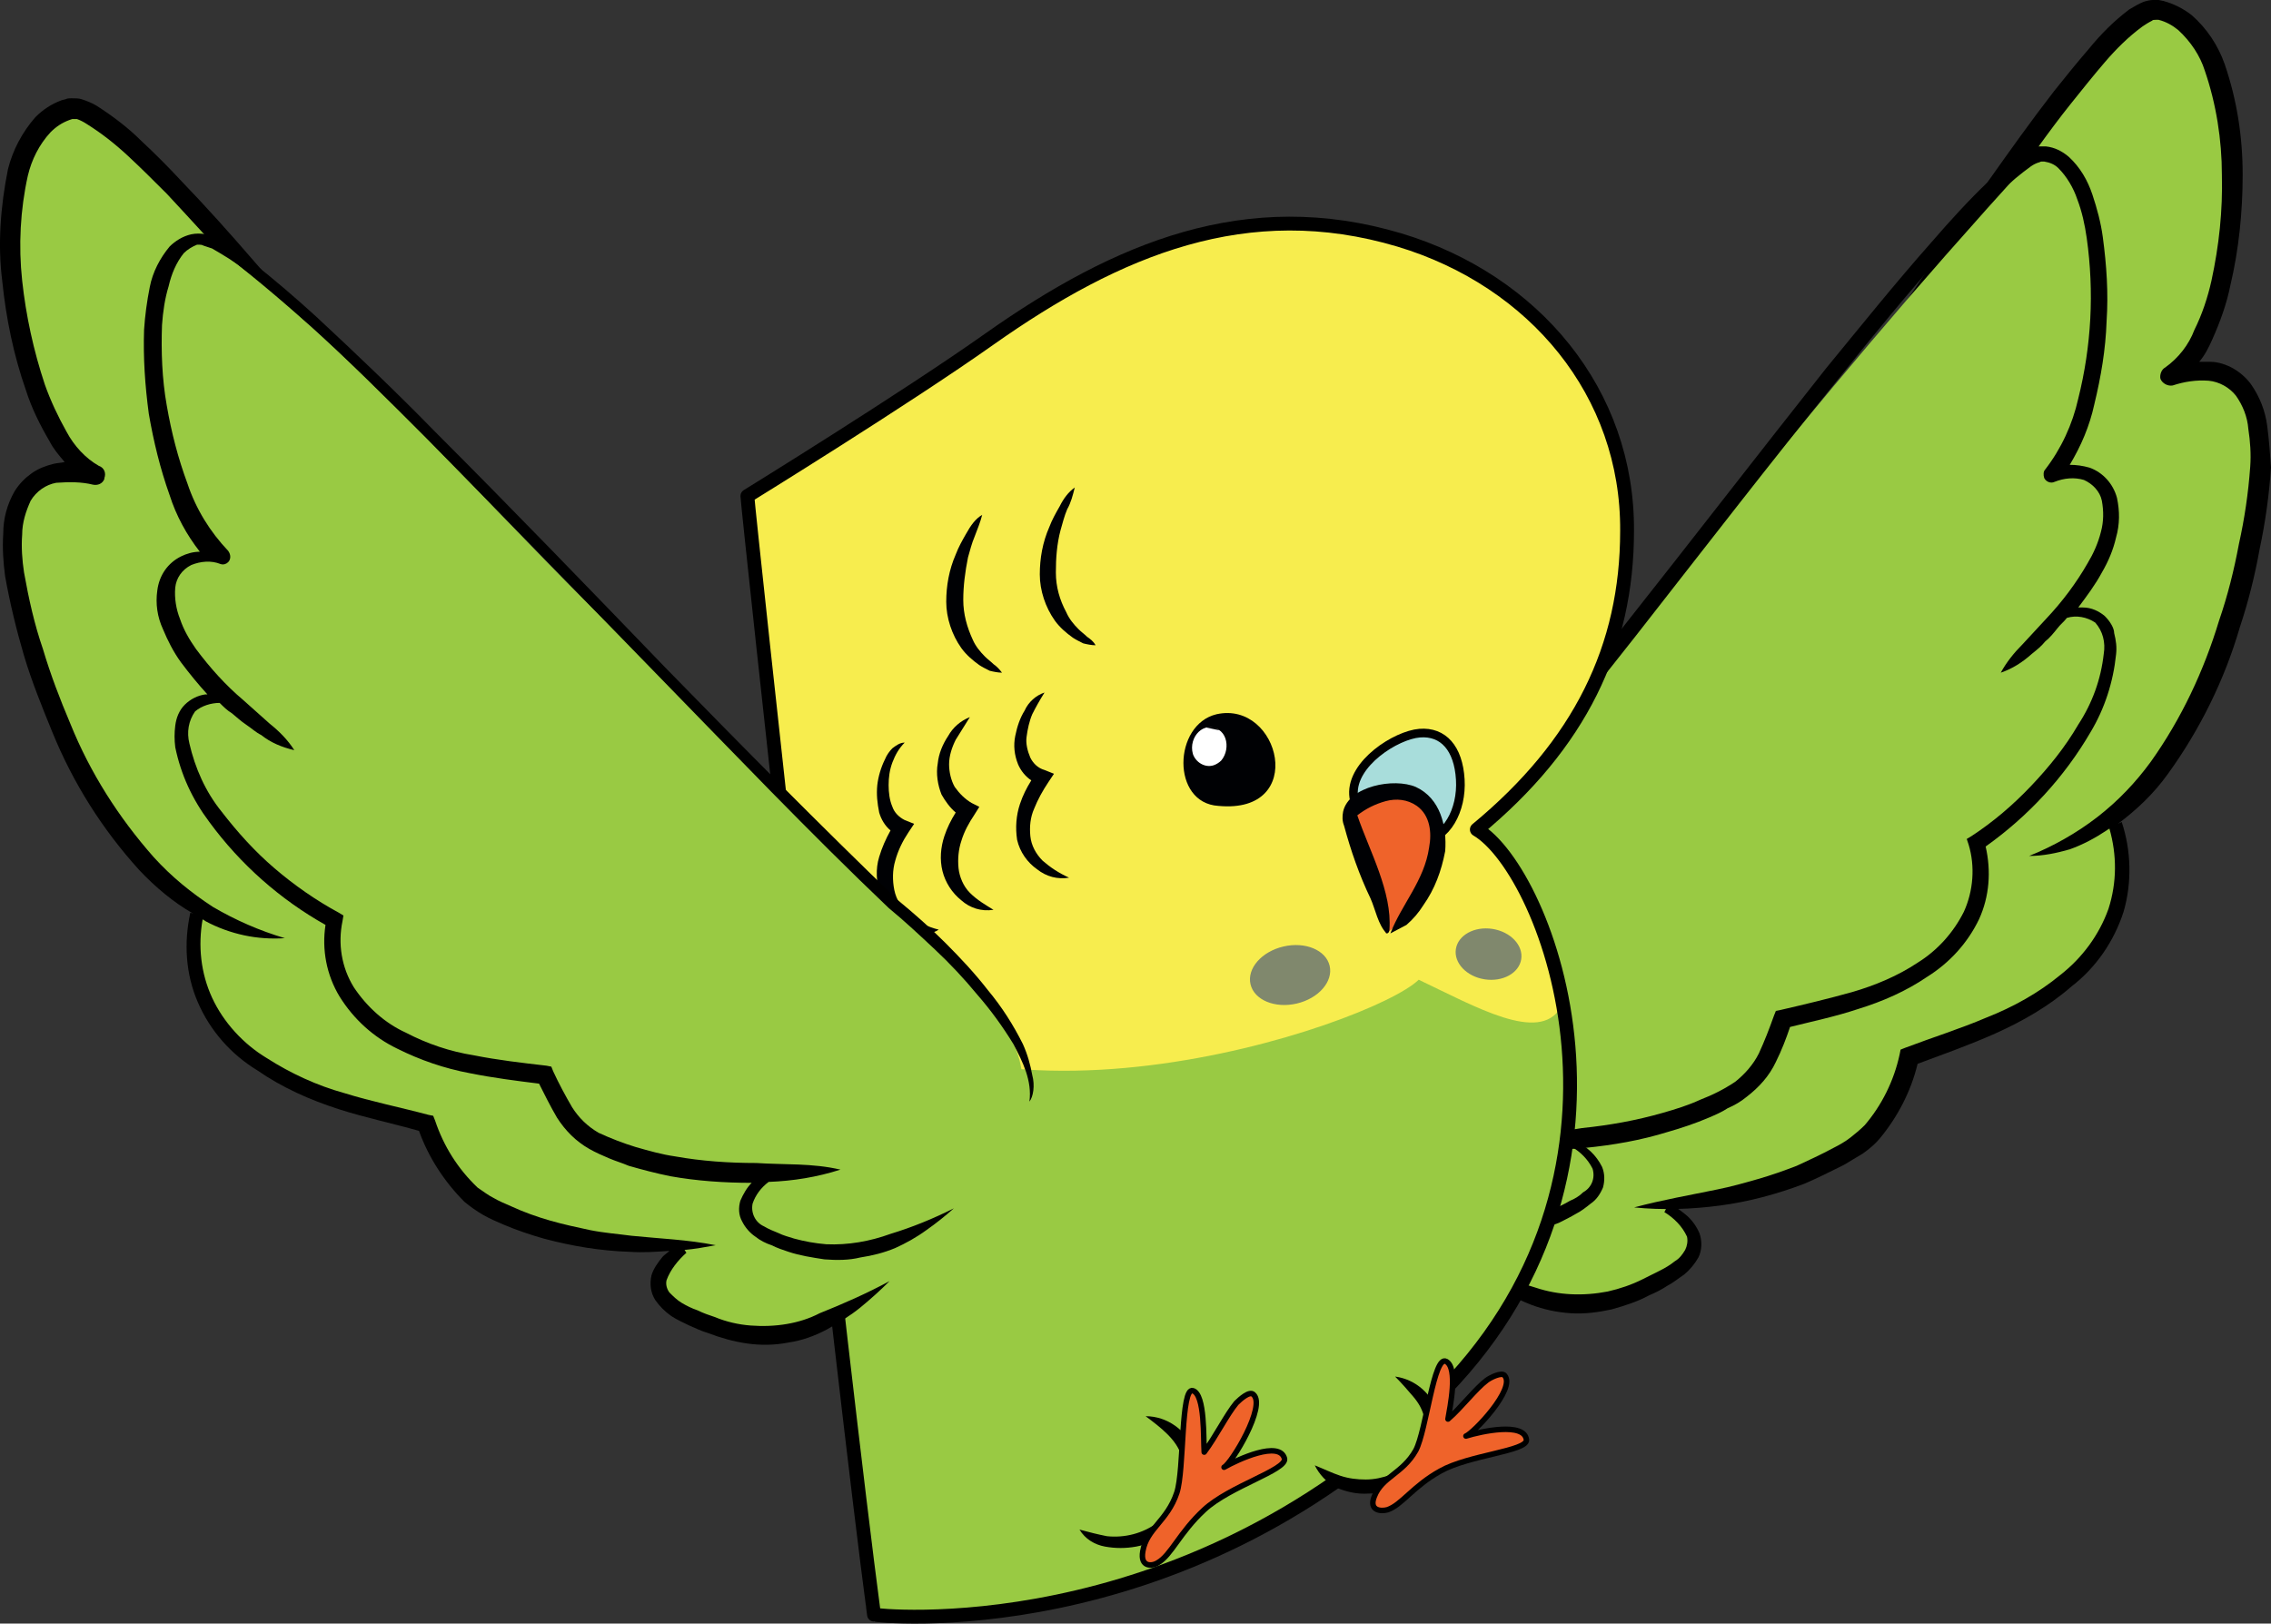 <svg version="1.1" xmlns="http://www.w3.org/2000/svg" xmlns:xlink="http://www.w3.org/1999/xlink" width="341.62" height="244.264" viewBox="0,0,341.62,244.264"><rect x="0" y="0" width="341.62" height="244.264" fill="#333333" stroke="none"/><g transform="translate(-49.289,9.606)"><g data-paper-data="{&quot;isPaintingLayer&quot;:true}" fill="none" fill-rule="evenodd" stroke="none" stroke-width="none" stroke-linecap="butt" stroke-linejoin="none" stroke-miterlimit="10" stroke-dasharray="" stroke-dashoffset="0" font-family="none" font-weight="none" font-size="none" text-anchor="none" style="mix-blend-mode: normal"><g data-paper-data="{&quot;origPos&quot;:null}" id="Group" stroke="none" stroke-width="1" stroke-linejoin="miter"><g id="Path"><path d="M373.568,-8.042c14.498,-0.284 14.498,47.9 2.274,55.007c9.665,-2.416 13.787,1.137 13.361,17.341c-0.426,15.067 -9.523,37.951 -21.605,48.895c-0.142,0.284 -0.142,0.711 0,0.995c2.274,8.386 0.426,16.488 -5.543,22.173c-7.675,7.391 -16.062,9.523 -25.443,13.077c-2.132,5.828 -3.411,10.518 -9.239,14.214c-8.102,5.117 -17.909,7.107 -27.433,8.528c5.117,2.274 5.543,6.823 0.711,9.95c-9.381,5.97 -22.173,5.97 -30.702,-1.99c-8.528,-7.96 -27.148,-11.94 -12.65,-28.001c30.417,-33.829 101.771,-159.905 116.269,-160.189z" fill="#99ca43"/><g fill="#000000"><path d="M390.909,60.753c-0.284,4.122 -0.853,8.244 -1.706,12.224c-0.711,3.98 -1.706,7.96 -2.985,11.797c-2.274,7.818 -5.97,15.351 -10.802,22.031c-2.132,2.985 -4.691,5.401 -7.533,7.533l0.569,-0.284c1.421,4.264 1.564,9.097 0.284,13.503c-1.421,4.406 -4.122,8.386 -7.818,11.229c-3.411,2.985 -7.391,5.259 -11.513,7.107c-3.838,1.706 -7.818,3.127 -11.655,4.548c-0.995,4.122 -2.985,7.96 -5.686,11.229c-0.711,0.853 -1.564,1.564 -2.558,2.274c-0.995,0.569 -1.848,1.137 -2.843,1.706c-1.99,0.995 -3.98,1.99 -5.97,2.843c-4.122,1.564 -8.386,2.701 -12.65,3.269c-4.264,0.569 -8.67,0.711 -12.935,0.284c4.264,-1.137 8.386,-1.848 12.508,-2.701c2.132,-0.426 4.122,-0.995 6.112,-1.564c1.99,-0.569 3.98,-1.279 5.828,-1.99c1.848,-0.853 3.696,-1.706 5.543,-2.701c0.853,-0.426 1.848,-0.995 2.558,-1.564c0.711,-0.569 1.421,-1.137 2.132,-1.848c2.558,-2.985 4.406,-6.68 5.259,-10.66l0.142,-0.711l0.711,-0.284c4.122,-1.564 8.244,-2.843 12.224,-4.548c3.98,-1.564 7.818,-3.696 11.087,-6.396c3.269,-2.558 5.828,-5.97 7.249,-9.95c1.279,-3.98 1.279,-8.102 0.142,-12.082c-0.142,0.142 -0.284,0.142 -0.426,0.284c-1.706,1.137 -3.553,2.132 -5.543,2.843c-1.99,0.569 -3.98,0.995 -6.112,0.995c3.553,-1.421 7.107,-3.411 10.234,-5.828c3.127,-2.416 5.828,-5.259 8.102,-8.386c4.548,-6.396 7.96,-13.645 10.234,-21.179c1.279,-3.696 2.274,-7.675 2.985,-11.513c0.853,-3.838 1.421,-7.675 1.706,-11.655c0.142,-1.848 0,-3.838 -0.284,-5.686c-0.142,-1.848 -0.853,-3.553 -1.848,-4.975c-0.995,-1.279 -2.558,-2.132 -4.122,-2.274c-1.848,-0.142 -3.696,0.142 -5.401,0.711c-0.711,0.142 -1.564,-0.284 -1.848,-0.995c-0.142,-0.569 0.142,-1.421 0.711,-1.706c1.99,-1.421 3.553,-3.411 4.406,-5.686c1.137,-2.274 1.99,-4.833 2.558,-7.391c1.137,-5.259 1.706,-10.518 1.564,-15.919c0,-5.259 -0.853,-10.66 -2.558,-15.635c-0.711,-2.274 -2.132,-4.406 -3.98,-6.112c-0.853,-0.711 -1.848,-1.279 -2.985,-1.564h-0.284c-0.142,0 0,0 -0.142,0c-0.284,0 -0.426,0 -0.569,0.142c-0.569,0.284 -0.995,0.569 -1.421,0.853c-2.132,1.564 -3.98,3.411 -5.686,5.401c-1.706,1.99 -3.411,4.122 -5.117,6.254c-3.411,4.264 -6.538,8.813 -9.665,13.219c-6.254,8.955 -12.366,18.052 -18.336,27.148c-11.94,18.194 -23.879,36.529 -36.245,54.581c-6.254,8.955 -12.508,17.909 -19.046,26.722c-3.411,4.406 -6.68,8.67 -10.234,12.935c-3.553,4.264 -7.107,8.386 -12.082,11.229c2.843,-4.833 6.538,-8.67 9.95,-13.077c3.411,-4.406 6.823,-8.528 9.95,-12.935c6.538,-8.813 12.792,-17.767 18.904,-26.722c12.224,-18.052 24.163,-36.387 36.245,-54.581c5.97,-9.097 12.082,-18.194 18.336,-27.148c3.127,-4.406 6.254,-8.813 9.665,-13.219c1.706,-2.132 3.411,-4.264 5.259,-6.396c1.848,-2.274 3.838,-4.264 6.112,-5.97c0.711,-0.426 1.421,-0.853 2.132,-1.137c0.426,-0.142 0.995,-0.284 1.421,-0.284c0.284,0 0.569,0 0.853,0l0.711,0.142c1.564,0.426 2.985,1.137 4.264,2.132c2.274,1.99 3.98,4.548 4.975,7.391c1.848,5.401 2.701,10.945 2.701,16.63c0,5.543 -0.569,11.229 -1.848,16.63c-0.569,2.843 -1.564,5.543 -2.701,8.102c-0.569,1.279 -1.137,2.416 -1.99,3.411c0.569,0 1.137,0 1.706,0c1.137,0 2.416,0.426 3.411,0.995c0.995,0.569 1.99,1.421 2.701,2.416c1.279,1.848 2.132,3.98 2.416,6.254c0.284,2.132 0.426,4.264 0.569,6.254z"/><path d="M300.367,171.336c0.853,0.569 1.706,1.137 2.558,1.848c0.853,0.711 1.564,1.706 1.99,2.701c0.426,1.137 0.426,2.558 -0.142,3.696c-0.569,0.995 -1.279,1.848 -2.132,2.558c-0.853,0.569 -1.706,1.279 -2.558,1.706c-0.853,0.569 -1.706,0.995 -2.701,1.421c-1.848,0.995 -3.696,1.564 -5.686,2.132c-1.99,0.426 -4.122,0.711 -6.112,0.569c-2.132,-0.142 -4.122,-0.569 -5.97,-1.279c-1.848,-0.711 -3.696,-1.706 -5.401,-2.701c-1.706,-0.995 -3.269,-2.274 -4.833,-3.553c3.553,1.421 7.249,2.558 10.945,3.696c3.411,1.137 7.107,1.279 10.802,0.569c1.848,-0.426 3.553,-0.995 5.259,-1.848c0.853,-0.426 1.706,-0.853 2.558,-1.279c0.853,-0.426 1.564,-0.853 2.274,-1.421c0.711,-0.426 1.137,-0.995 1.564,-1.706c0.284,-0.569 0.426,-1.279 0.284,-1.99c-0.711,-1.564 -1.99,-2.843 -3.411,-3.696z"/></g></g><g id="Path"><path d="M355.091,14.131c7.681,-8.665 10.552,12.48 10.085,24.05c-0.397,9.839 -1.991,15.491 -6.958,23.993c8.386,-2.843 13.136,6.98 2.21,19.591c11.007,2.621 5.086,13.039 3.578,16.241c-4.485,9.525 -8.596,13.828 -17.159,18.749c-0.142,0.284 -0.142,0.569 0,0.853c1.848,6.68 -0.853,13.93 -6.538,18.052c-7.249,5.543 -14.214,6.396 -22.6,8.528c-1.706,5.117 -2.985,8.67 -8.102,11.797c-6.965,4.406 -15.493,5.543 -23.737,6.823c4.406,1.564 5.401,6.68 0.853,8.955c-8.528,4.406 -20.326,6.965 -27.859,-2.132c-7.533,-9.097 -20.61,-14.64 -5.259,-33.402c20.841,-25.544 32.32,-40.106 53.233,-65.59c18.398,-22.419 28.757,-35.035 48.253,-56.506z" data-paper-data="{&quot;origPos&quot;:null}" fill="#99ca43"/><g fill="#000000"><path d="M367.314,85.627c0.284,1.137 0.426,2.132 0.284,3.269c-0.426,4.122 -1.706,8.102 -3.838,11.655c-3.98,6.823 -9.381,12.65 -15.777,17.199c0.853,3.696 0.569,7.533 -0.995,10.945c-1.706,3.553 -4.406,6.538 -7.818,8.67c-3.127,2.132 -6.68,3.696 -10.376,4.833c-3.411,1.137 -6.823,1.848 -10.234,2.701c-0.569,1.706 -1.279,3.553 -2.132,5.259c-0.995,2.132 -2.558,3.838 -4.406,5.259c-0.853,0.711 -1.848,1.279 -2.843,1.706c-0.853,0.569 -1.848,0.995 -2.843,1.421c-1.99,0.853 -4.122,1.564 -6.112,2.132c-4.122,1.279 -8.244,1.99 -12.508,2.416c-4.264,0.426 -8.528,0.284 -12.792,-0.711c4.122,-1.421 8.244,-1.564 12.366,-2.274c4.122,-0.426 8.102,-1.137 12.082,-2.274c1.99,-0.569 3.838,-1.137 5.686,-1.99c1.848,-0.711 3.553,-1.564 5.259,-2.701c1.421,-1.137 2.701,-2.558 3.553,-4.264c0.853,-1.848 1.564,-3.696 2.274,-5.686l0.284,-0.711l0.711,-0.142c3.696,-0.853 7.249,-1.706 10.802,-2.701c3.411,-0.995 6.823,-2.416 9.807,-4.406c2.985,-1.848 5.401,-4.548 6.965,-7.675c1.421,-3.127 1.706,-6.823 0.711,-10.092l-0.284,-0.853l0.711,-0.426c3.269,-2.132 6.254,-4.691 8.955,-7.533c2.701,-2.843 5.117,-5.828 7.107,-9.239c2.132,-3.269 3.411,-6.823 3.838,-10.66c0.284,-1.706 -0.142,-3.411 -1.279,-4.691c-1.279,-0.853 -2.843,-1.137 -4.264,-0.711c-0.426,0.569 -0.995,0.995 -1.421,1.564c-0.569,0.711 -1.137,1.421 -1.848,1.99c-0.569,0.711 -1.279,1.279 -1.99,1.848c-1.421,1.279 -2.985,2.274 -4.691,2.843c0.853,-1.564 1.99,-2.985 3.269,-4.264l3.553,-3.838c2.416,-2.558 4.548,-5.401 6.254,-8.386c0.853,-1.421 1.564,-2.985 1.99,-4.691c0.426,-1.564 0.426,-3.127 0.142,-4.691c-0.284,-1.421 -1.421,-2.558 -2.701,-3.127c-1.421,-0.426 -2.985,-0.284 -4.406,0.284c-0.569,0.284 -1.279,0 -1.564,-0.569v0c-0.142,-0.426 -0.142,-0.995 0.142,-1.279c2.416,-3.127 4.122,-6.823 4.975,-10.66c1.99,-7.96 2.416,-16.062 1.279,-24.163c-0.284,-1.99 -0.711,-3.98 -1.421,-5.828c-0.569,-1.706 -1.564,-3.411 -2.843,-4.691c-0.569,-0.569 -1.279,-0.853 -2.132,-0.995c-0.142,0 -0.284,0 -0.426,0c-0.142,0 -0.284,0.142 -0.426,0.142c-0.426,0.142 -0.711,0.284 -1.137,0.569c-1.564,1.137 -3.127,2.416 -4.548,3.838c-2.843,2.843 -5.686,5.828 -8.386,8.955c-5.543,6.254 -10.802,12.65 -15.919,19.046c-10.376,12.792 -20.468,25.869 -30.702,38.946c-10.234,12.935 -20.468,26.011 -31.128,38.661v0.142c-2.132,2.274 -4.264,4.548 -6.254,6.965c-1.99,2.416 -3.838,4.833 -5.686,7.391c-1.848,2.558 -3.411,5.117 -4.691,7.96c-1.137,2.701 -2.132,5.686 -1.421,8.813c-0.711,-1.421 -1.137,-3.127 -0.995,-4.691c0.142,-1.706 0.426,-3.269 0.995,-4.833c1.137,-2.985 2.558,-5.828 4.264,-8.528c1.706,-2.701 3.696,-5.259 5.686,-7.675c2.132,-2.416 4.122,-4.833 6.396,-7.107v0.142c10.518,-12.792 20.752,-25.585 30.986,-38.661c10.234,-12.935 20.326,-26.011 30.56,-38.946c5.259,-6.396 10.376,-12.792 15.919,-19.046c2.701,-3.127 5.543,-6.254 8.528,-9.097c1.564,-1.564 3.127,-2.985 4.975,-4.122c0.426,-0.426 0.995,-0.569 1.564,-0.853c0.284,-0.142 0.711,-0.284 0.995,-0.284c0.426,0 0.853,0 1.137,0c1.279,0.142 2.416,0.711 3.411,1.564c1.706,1.564 2.843,3.553 3.553,5.686c0.711,2.132 1.279,4.264 1.564,6.396c0.569,4.264 0.853,8.386 0.569,12.65c-0.142,4.264 -0.853,8.386 -1.848,12.508c-0.711,3.269 -1.99,6.254 -3.696,9.097c0.995,0 1.99,0.142 2.985,0.426c1.99,0.711 3.553,2.416 4.122,4.548c0.426,1.99 0.426,3.98 -0.142,5.97c-0.426,1.848 -1.137,3.553 -2.132,5.259c-0.995,1.848 -2.274,3.553 -3.553,5.259c0.284,0 0.426,0 0.711,0c1.279,0 2.416,0.569 3.269,1.279c0.853,0.853 1.421,1.848 1.421,2.558z"/><path d="M286.154,162.097c1.848,0.711 3.269,2.132 4.122,3.838c0.426,0.995 0.426,2.132 0.142,3.127c-0.426,0.995 -0.995,1.848 -1.848,2.416c-0.711,0.569 -1.421,1.137 -2.274,1.564c-0.711,0.426 -1.564,0.853 -2.416,1.279c-1.706,0.711 -3.411,1.279 -5.259,1.564c-1.848,0.284 -3.696,0.426 -5.401,0.284c-1.848,-0.142 -3.553,-0.426 -5.401,-0.995c-1.706,-0.569 -3.411,-1.279 -4.833,-2.132c-1.564,-0.853 -2.985,-1.848 -4.406,-2.843c3.269,1.137 6.538,2.132 9.95,2.843c3.269,0.853 6.538,0.995 9.807,0.569c1.706,-0.284 3.269,-0.711 4.833,-1.421c0.711,-0.284 1.564,-0.711 2.274,-1.137c0.711,-0.284 1.421,-0.711 1.99,-1.279c1.279,-0.711 1.848,-2.132 1.421,-3.553c-0.711,-1.421 -1.848,-2.558 -3.127,-3.269z"/></g></g></g><g data-paper-data="{&quot;origPos&quot;:null}" id="Body"><g id="Group"><g id="Path" stroke="none" stroke-width="1" stroke-linejoin="miter"><path d="M275.778,165.792c-49.606,-5.828 -100.634,16.772 -100.634,16.772c-0.853,-5.117 -14.64,-115.274 -13.787,-117.548c0,0 23.737,-14.64 36.387,-23.595c19.331,-13.645 38.804,-21.747 61.688,-14.924c20.326,6.112 34.397,23.026 34.255,43.778c0,17.483 -7.107,32.123 -22.6,44.916l2.985,2.132c9.95,8.528 15.919,30.56 1.706,48.469z" data-paper-data="{&quot;origPos&quot;:null}" fill="#f7ed4e"/><path d="M179.692,232.597l-11.087,-97.08c24.448,30.56 87.13,9.097 94.095,2.274c8.67,4.122 18.052,9.523 21.321,4.264c1.706,8.813 8.244,37.24 -31.128,69.79c-34.255,21.321 -57.424,21.321 -73.201,20.752z" fill="#99ca43"/><g><path d="M232.568,111.638c-7.107,-0.426 -6.823,-12.224 -0.284,-13.787c9.523,-2.132 13.787,15.067 0.284,13.787z" fill="#000104"/><path d="M230.72,99.84c3.127,-0.426 3.838,3.127 2.274,4.975c-0.284,0.284 -0.711,0.569 -1.137,0.711c-1.279,0.426 -2.701,-0.426 -3.127,-1.706c-0.711,-2.558 1.706,-5.117 3.98,-3.553" fill="#ffffff"/></g></g><path d="M180.761,233.308c-4.833,-36.245 -18.904,-165.591 -19.046,-168.291c0,0 23.737,-14.64 36.387,-23.595c19.331,-13.645 38.804,-21.747 61.688,-14.924c20.326,6.112 34.397,23.026 34.255,43.778c0,17.483 -7.107,32.123 -22.6,44.916c10.66,6.254 28.285,52.165 -6.538,85.993c-38.519,37.382 -84.146,32.265 -84.146,32.123z" data-paper-data="{&quot;origPos&quot;:null}" id="Path" fill="none" stroke="#000000" stroke-width="2.08" stroke-linejoin="round"/></g><path d="M237.399,138.471c-0.552,-2.37 1.666,-4.912 4.953,-5.677c3.287,-0.766 6.4,0.535 6.952,2.905c0.552,2.37 -1.666,4.912 -4.953,5.677c-3.287,0.766 -6.4,-0.535 -6.952,-2.905z" id="Oval" fill="#80886d" stroke="none" stroke-width="1" stroke-linejoin="miter"/><path d="M268.955,107.658c0.284,4.691 -2.132,8.955 -5.686,9.239c-3.553,0.142 -10.092,-2.274 -10.376,-6.965c-0.284,-4.691 6.396,-8.955 9.95,-9.239c3.553,-0.284 5.828,2.274 6.112,6.965z" id="Path" fill="#a8dddb" stroke="none" stroke-width="1" stroke-linejoin="miter"/><path d="M268.955,107.658c0.284,4.691 -2.132,8.955 -5.686,9.239c-3.553,0.142 -10.092,-2.274 -10.376,-6.965c-0.284,-4.691 6.396,-8.955 9.95,-9.239c3.553,-0.284 5.828,2.274 6.112,6.965z" id="Path" fill="none" stroke="#000000" stroke-width="1.3" stroke-linejoin="round"/><path d="M272.615,137.731c-2.715,-0.424 -4.65,-2.465 -4.323,-4.559c0.327,-2.094 2.792,-3.448 5.507,-3.025c2.715,0.424 4.65,2.465 4.323,4.559c-0.327,2.094 -2.792,3.448 -5.507,3.025z" id="Oval" fill="#80886d" stroke="none" stroke-width="1" stroke-linejoin="miter"/><g id="Group" fill="#000104" stroke="none" stroke-width="1" stroke-linejoin="miter"><path d="M210.963,63.737c-0.284,1.137 -0.569,2.274 -1.137,3.269c-0.426,0.995 -0.711,2.132 -0.995,3.127c-0.569,2.132 -0.711,4.264 -0.711,6.396c0,2.132 0.569,4.122 1.564,5.97c0.426,0.995 1.137,1.848 1.848,2.558c0.426,0.426 0.853,0.711 1.279,1.137c0.426,0.284 0.995,0.711 1.279,1.279c-0.569,0 -1.279,-0.142 -1.848,-0.284c-0.569,-0.284 -1.137,-0.569 -1.564,-0.853c-0.995,-0.711 -1.99,-1.564 -2.701,-2.558c-1.421,-1.99 -2.274,-4.548 -2.274,-6.965c0,-2.416 0.426,-4.833 1.421,-7.107c0.426,-1.137 0.995,-2.132 1.564,-3.127c0.569,-1.137 1.279,-2.132 2.274,-2.843z" id="Path"/><path d="M197.033,67.859c-0.284,1.137 -0.711,2.132 -1.137,3.269c-0.426,0.995 -0.711,2.132 -0.995,3.127c-0.426,2.132 -0.711,4.264 -0.711,6.396c0,2.132 0.569,4.122 1.421,5.97c0.426,0.995 1.137,1.848 1.848,2.558c0.426,0.426 0.853,0.711 1.279,1.137c0.426,0.284 0.853,0.711 1.279,1.279c-0.569,0 -1.279,-0.142 -1.848,-0.284c-0.569,-0.284 -1.137,-0.569 -1.564,-0.853c-0.995,-0.711 -1.99,-1.564 -2.701,-2.558c-1.421,-1.99 -2.274,-4.548 -2.274,-6.965c0,-2.416 0.426,-4.833 1.421,-7.107c0.426,-1.137 0.995,-2.132 1.564,-3.127c0.711,-1.279 1.421,-2.274 2.416,-2.843z" id="Path"/><path d="M210.11,122.44c-1.706,0.284 -3.411,-0.142 -4.833,-1.279c-1.421,-0.995 -2.558,-2.558 -2.985,-4.406c-0.284,-1.848 -0.142,-3.696 0.426,-5.401c0.426,-1.279 0.995,-2.416 1.706,-3.553c-0.853,-0.569 -1.564,-1.421 -1.99,-2.416c-0.569,-1.421 -0.711,-2.843 -0.426,-4.264c0.284,-1.421 0.711,-2.701 1.421,-3.838c0.569,-1.279 1.706,-2.274 2.985,-2.701c-0.711,1.137 -1.279,2.132 -1.848,3.269c-0.426,0.995 -0.711,2.274 -0.853,3.411c-0.142,0.995 0.142,2.132 0.569,3.127c0.426,0.853 1.137,1.564 2.132,1.848l1.421,0.569l-0.853,1.279c-0.853,1.279 -1.564,2.558 -2.132,3.98c-0.569,1.279 -0.711,2.701 -0.569,4.122c0.142,1.421 0.853,2.701 1.848,3.696c1.137,0.995 2.416,1.848 3.98,2.558z" id="Path"/><path d="M198.739,127.273c-1.848,0.284 -3.553,-0.284 -4.833,-1.421c-1.421,-1.137 -2.416,-2.701 -2.843,-4.406c-0.426,-1.706 -0.284,-3.553 0.284,-5.259c0.426,-1.279 0.995,-2.416 1.706,-3.553c-0.853,-0.711 -1.564,-1.706 -2.132,-2.701c-0.569,-1.421 -0.853,-3.127 -0.569,-4.691c0.142,-1.421 0.711,-2.843 1.564,-4.122c0.711,-1.279 1.848,-2.274 3.269,-2.843c-0.711,1.137 -1.421,2.274 -2.132,3.411c-0.569,1.137 -0.995,2.416 -0.995,3.696c0,1.137 0.284,2.416 0.853,3.411c0.711,0.995 1.564,1.848 2.558,2.416l1.137,0.569l-0.711,1.137c-0.853,1.279 -1.564,2.558 -1.99,3.98c-0.426,1.279 -0.569,2.701 -0.426,4.122c0.142,1.279 0.711,2.701 1.706,3.696c1.137,1.137 2.416,1.848 3.553,2.558z" id="Path"/><path d="M190.495,130.258c-0.853,0.569 -1.848,0.711 -2.701,0.426c-0.853,-0.284 -1.706,-0.569 -2.558,-1.137c-1.706,-1.137 -2.843,-2.701 -3.553,-4.548c-0.569,-1.848 -0.711,-3.838 -0.142,-5.686c0.426,-1.421 0.995,-2.701 1.706,-3.98c-0.853,-0.711 -1.421,-1.706 -1.706,-2.701c-0.284,-1.421 -0.426,-2.701 -0.284,-4.122c0.142,-1.279 0.569,-2.701 1.137,-3.838c0.284,-0.711 0.711,-1.279 1.137,-1.706c0.569,-0.426 1.137,-0.853 1.848,-0.853c-0.853,0.853 -1.421,1.848 -1.848,2.985c-0.426,1.137 -0.569,2.274 -0.569,3.411c0,1.137 0.142,2.274 0.569,3.269c0.284,0.853 0.995,1.564 1.848,1.99l1.421,0.569l-0.853,1.279c-0.853,1.279 -1.564,2.701 -1.99,4.264c-0.426,1.421 -0.426,2.985 -0.142,4.406c0.284,1.421 1.137,2.843 2.274,3.838c1.279,0.995 2.701,1.706 4.406,2.132z" id="Path"/></g></g><g data-paper-data="{&quot;origPos&quot;:null}" id="Group"><g id="Path" stroke="none" stroke-width="1" stroke-linejoin="miter"><path d="M259.147,197.347c6.68,3.127 8.528,11.371 0.853,15.351c-4.264,2.132 -9.381,1.421 -12.935,-1.848" fill="#99ca43"/><path d="M247.066,210.85c1.421,0.569 2.558,1.137 3.838,1.564c1.279,0.426 2.558,0.569 3.838,0.569c1.279,0 2.558,-0.284 3.696,-0.711c1.137,-0.426 2.274,-1.137 3.127,-1.99c0.853,-0.853 1.564,-1.848 1.99,-2.985c0.284,-1.137 0.284,-2.416 0,-3.553c-0.284,-1.279 -0.853,-2.274 -1.706,-3.269c-0.853,-0.995 -1.706,-1.99 -2.701,-2.985c3.127,0.426 5.686,2.701 6.538,5.828c0.426,1.564 0.426,3.269 0,4.833c-0.426,1.564 -1.421,2.985 -2.558,3.98c-0.569,0.426 -1.279,0.995 -1.99,1.279c-0.711,0.426 -1.421,0.711 -2.132,0.995c-1.421,0.569 -2.985,0.711 -4.548,0.711c-1.564,0 -2.985,-0.426 -4.406,-0.995c-1.279,-0.853 -2.274,-1.848 -2.985,-3.269z" fill="#000000"/></g><g id="Path"><path d="M265.97,211.703c-4.122,2.274 -5.828,5.117 -7.96,5.828c-0.995,0.284 -2.843,0.142 -1.99,-1.99c1.137,-2.985 4.264,-3.411 6.254,-6.965c1.564,-2.985 2.701,-14.356 4.548,-13.361c1.848,0.995 0.569,6.965 0.284,8.67c1.99,-1.706 4.122,-4.548 5.828,-5.828c0.569,-0.426 2.274,-1.279 2.701,-0.711c1.706,1.99 -4.691,8.67 -5.828,9.097c2.274,-0.711 8.813,-2.132 9.097,0.569c0.142,1.706 -8.67,2.274 -12.935,4.691z" fill="#ef632a" stroke="none" stroke-width="1" stroke-linejoin="miter"/><path d="M265.97,211.703c-4.122,2.274 -5.828,5.117 -7.96,5.828c-0.995,0.284 -2.843,0.142 -1.99,-1.99c1.137,-2.985 4.264,-3.411 6.254,-6.965c1.564,-2.985 2.701,-14.356 4.548,-13.361c1.848,0.995 0.569,6.965 0.284,8.67c1.99,-1.706 4.122,-4.548 5.828,-5.828c0.569,-0.426 2.274,-1.279 2.701,-0.711c1.706,1.99 -4.691,8.67 -5.828,9.097c2.274,-0.711 8.813,-2.132 9.097,0.569c0.142,1.706 -8.67,2.274 -12.935,4.691z" fill="none" stroke="#000000" stroke-width="0.83" stroke-linejoin="round"/></g></g><g data-paper-data="{&quot;origPos&quot;:null}" id="Group"><g id="Path" stroke="none" stroke-width="1" stroke-linejoin="miter"><path d="M221.623,203.459c6.965,1.99 10.092,10.518 3.127,16.346c-3.411,2.843 -9.239,3.838 -13.077,0.711" fill="#99ca43"/><path d="M211.673,220.515c1.564,0.426 2.701,0.711 4.122,0.995c2.701,0.284 5.401,-0.426 7.533,-1.99c0.995,-0.853 1.99,-1.706 2.701,-2.843c1.564,-2.132 1.848,-4.833 0.995,-7.249c-0.426,-1.279 -1.137,-2.274 -2.132,-3.269c-0.995,-0.995 -2.132,-1.848 -3.269,-2.701c3.269,0 6.112,2.132 7.391,5.117c1.279,3.127 0.853,6.68 -0.995,9.381c-0.995,1.279 -2.132,2.416 -3.411,3.269c-1.279,0.853 -2.843,1.564 -4.406,1.848c-1.564,0.284 -3.127,0.284 -4.691,0c-1.564,-0.284 -2.985,-1.137 -3.838,-2.558z" fill="#000000"/></g><g id="Path"><path d="M230.436,217.531c-3.696,3.411 -4.975,6.823 -6.965,7.96c-0.853,0.569 -2.701,0.711 -2.274,-1.706c0.569,-3.411 3.696,-4.548 5.117,-8.813c1.137,-3.411 0.569,-15.919 2.416,-15.351c1.848,0.569 1.564,7.249 1.706,9.239c1.706,-2.274 3.411,-5.686 4.833,-7.391c0.569,-0.569 1.99,-1.848 2.558,-1.279c1.99,1.706 -3.269,10.376 -4.406,10.945c1.99,-1.137 8.386,-4.122 9.097,-1.279c0.284,1.706 -8.244,4.122 -12.082,7.675z" fill="#ef632a" stroke="none" stroke-width="1" stroke-linejoin="miter"/><path d="M230.436,217.531c-3.696,3.411 -4.975,6.823 -6.965,7.96c-0.853,0.569 -2.701,0.711 -2.274,-1.706c0.569,-3.411 3.696,-4.548 5.117,-8.813c1.137,-3.411 0.569,-15.919 2.416,-15.351c1.848,0.569 1.564,7.249 1.706,9.239c1.706,-2.274 3.411,-5.686 4.833,-7.391c0.569,-0.569 1.99,-1.848 2.558,-1.279c1.99,1.706 -3.269,10.376 -4.406,10.945c1.99,-1.137 8.386,-4.122 9.097,-1.279c0.284,1.706 -8.244,4.122 -12.082,7.675z" fill="none" stroke="#000000" stroke-width="0.83" stroke-linejoin="round"/></g></g><g data-paper-data="{&quot;origPos&quot;:null}" id="Group" stroke="none" stroke-width="1" stroke-linejoin="miter"><g id="Path"><path d="M192.485,153.853c16.062,14.498 -1.99,20.468 -9.523,29.138c-7.533,8.67 -20.326,10.234 -30.275,5.259c-5.259,-2.558 -5.259,-7.249 -0.426,-9.95c-9.665,-0.426 -19.615,-1.279 -28.143,-5.543c-6.254,-3.127 -7.818,-7.533 -10.66,-13.219c-9.665,-2.558 -18.194,-3.838 -26.58,-10.234c-6.538,-5.117 -9.239,-12.935 -7.818,-21.463c0.142,-0.284 0.142,-0.711 -0.142,-0.995c-13.219,-9.665 -24.59,-31.27 -26.58,-46.337c-2.132,-16.062 1.706,-20.041 11.371,-18.762c-12.792,-5.828 -18.052,-53.728 -3.696,-55.007c14.356,-1.279 98.644,116.695 132.472,147.113z" fill="#99ca43"/><path d="M172.586,187.966c3.553,-1.421 7.107,-2.985 10.518,-4.833c-1.421,1.421 -2.843,2.701 -4.406,3.98c-1.564,1.279 -3.269,2.274 -4.975,3.269c-1.848,0.995 -3.838,1.706 -5.828,1.99c-2.132,0.426 -4.264,0.426 -6.254,0.142c-1.99,-0.284 -3.98,-0.853 -5.828,-1.564c-0.995,-0.284 -1.848,-0.711 -2.843,-1.137c-0.853,-0.426 -1.848,-0.853 -2.701,-1.421c-0.995,-0.711 -1.706,-1.421 -2.416,-2.416c-0.711,-1.137 -0.853,-2.416 -0.569,-3.696c0.284,-0.995 0.995,-1.99 1.706,-2.843c0.284,-0.284 0.711,-0.569 0.995,-0.853c-1.99,0.142 -3.98,0.284 -5.97,0.142c-4.406,-0.142 -8.67,-0.853 -12.935,-1.99c-1.99,-0.569 -4.122,-1.279 -6.112,-2.132c-0.995,-0.426 -1.99,-0.853 -2.985,-1.421c-0.995,-0.569 -1.99,-1.279 -2.843,-1.99c-2.985,-2.985 -5.401,-6.68 -6.823,-10.66c-3.98,-1.137 -8.102,-1.99 -12.082,-3.269c-4.406,-1.421 -8.528,-3.269 -12.224,-5.828c-3.98,-2.416 -7.107,-5.97 -8.955,-10.234c-1.848,-4.264 -2.132,-8.955 -1.137,-13.503l0.426,0.142c-2.985,-1.706 -5.686,-3.98 -8.102,-6.538c-5.543,-6.112 -9.95,-13.077 -13.077,-20.752c-1.564,-3.838 -3.127,-7.675 -4.264,-11.513c-1.137,-3.838 -2.132,-7.96 -2.843,-11.94c-0.284,-2.132 -0.426,-4.264 -0.284,-6.396c0,-2.274 0.569,-4.406 1.706,-6.396c0.711,-1.137 1.564,-1.99 2.558,-2.701c0.995,-0.711 2.132,-1.137 3.269,-1.421c0.569,-0.142 1.137,-0.142 1.706,-0.284c-0.853,-0.995 -1.706,-1.99 -2.274,-3.127c-1.421,-2.416 -2.701,-4.975 -3.553,-7.675c-1.848,-5.259 -2.985,-10.802 -3.553,-16.346c-0.711,-5.543 -0.284,-11.229 0.853,-16.914c0.711,-2.843 2.132,-5.543 4.122,-7.818c1.137,-1.137 2.416,-1.99 3.98,-2.558l0.569,-0.142c0.284,-0.142 0.569,-0.142 0.853,-0.142c0.569,0 1.137,0 1.564,0.142c0.853,0.284 1.564,0.569 2.274,0.995c2.416,1.564 4.691,3.269 6.68,5.259c1.99,1.848 3.98,3.838 5.828,5.828c3.838,3.98 7.533,8.102 11.087,12.224c7.249,8.244 14.214,16.63 21.179,25.016c13.93,16.914 27.717,33.829 41.789,50.459c7.107,8.244 14.214,16.488 21.605,24.448c3.696,3.98 7.533,7.96 11.371,11.797c3.838,3.838 7.96,7.391 11.229,11.94c-5.259,-2.274 -9.097,-6.254 -13.219,-9.95c-4.122,-3.696 -7.818,-7.818 -11.513,-11.797c-7.391,-7.96 -14.64,-16.204 -21.747,-24.59c-14.072,-16.63 -27.859,-33.545 -41.646,-50.317c-6.965,-8.386 -14.072,-16.772 -21.179,-25.016c-3.553,-4.122 -7.249,-8.102 -10.945,-12.082c-1.99,-1.99 -3.838,-3.838 -5.828,-5.686c-1.99,-1.848 -3.98,-3.411 -6.254,-4.833c-0.426,-0.284 -0.995,-0.569 -1.421,-0.711c-0.142,0 -0.426,0 -0.569,0c0,0 0,0 -0.142,0l-0.426,0.142c-1.137,0.426 -1.99,0.995 -2.843,1.848c-1.706,1.848 -2.843,4.122 -3.411,6.538c-1.137,5.117 -1.421,10.518 -0.853,15.777c0.569,5.259 1.706,10.518 3.411,15.635c0.853,2.416 1.99,4.833 3.269,7.107c1.137,2.132 2.843,3.98 4.833,5.117c0.853,0.284 1.137,1.137 0.853,1.848v0.142c-0.284,0.711 -0.995,0.995 -1.706,0.853c-1.706,-0.426 -3.553,-0.426 -5.543,-0.284c-1.564,0.284 -2.985,1.279 -3.838,2.701c-0.711,1.564 -1.279,3.269 -1.279,5.117c-0.142,1.848 0,3.838 0.284,5.686c0.711,3.98 1.564,7.818 2.843,11.513c1.137,3.838 2.558,7.533 4.122,11.229c2.985,7.391 7.249,14.072 12.508,20.041c2.701,2.985 5.686,5.401 8.955,7.533c3.411,1.99 6.965,3.553 10.802,4.691c-1.99,0.142 -4.122,0 -6.112,-0.426c-1.99,-0.426 -3.98,-1.137 -5.828,-2.132c-0.142,-0.142 -0.284,-0.142 -0.426,-0.284c-0.711,3.98 -0.284,8.102 1.421,11.797c1.706,3.696 4.691,6.965 8.244,9.097c3.553,2.274 7.533,4.122 11.655,5.259c4.122,1.279 8.386,2.132 12.65,3.269l0.711,0.142l0.284,0.711c1.279,3.838 3.411,7.249 6.396,10.092c0.853,0.569 1.564,1.137 2.416,1.564c0.711,0.426 1.706,0.853 2.701,1.279c1.848,0.853 3.838,1.564 5.828,2.132c1.99,0.569 3.98,0.995 5.97,1.421c2.132,0.426 4.122,0.569 6.254,0.853c4.122,0.426 8.386,0.569 12.65,1.421c-1.564,0.284 -3.127,0.569 -4.691,0.711l0.284,0.426c-1.279,1.137 -2.416,2.558 -2.985,4.122c-0.142,0.569 0,1.279 0.426,1.848c0.569,0.569 1.137,1.137 1.848,1.564c0.711,0.426 1.564,0.853 2.416,1.137c0.853,0.426 1.706,0.711 2.558,0.995c1.706,0.711 3.553,1.137 5.401,1.279c3.696,0.284 7.391,-0.284 10.376,-1.848z" fill="#000000"/></g><g id="Path"><path d="M194.333,137.507c17.199,17.057 4.833,23.879 -1.706,33.687c-6.538,9.807 -18.478,8.528 -27.575,5.117c-4.691,-1.848 -4.264,-6.965 0,-8.955c-8.244,-0.284 -16.914,-0.711 -24.306,-4.264c-5.401,-2.558 -6.965,-5.97 -9.381,-10.802c-8.528,-1.137 -15.635,-1.421 -23.453,-6.112c-6.112,-3.411 -9.523,-10.376 -8.386,-17.341c0.142,-0.284 0.142,-0.569 0,-0.995c-13.219,-5.686 -30.275,-26.295 -19.331,-32.976c-10.376,-13.361 -6.538,-21.889 2.132,-20.041c-17.341,-23.595 -8.102,-53.87 -1.848,-48.185c22.884,17.341 38.519,35.961 58.419,55.718c18.904,18.762 37.951,37.809 55.434,55.149z" fill="#99ca43"/><path d="M204.14,156.127c0.426,-3.127 -0.995,-5.97 -2.416,-8.67c-1.564,-2.558 -3.411,-5.117 -5.401,-7.391c-1.99,-2.416 -4.122,-4.691 -6.396,-6.823c-2.274,-2.132 -4.548,-4.264 -6.965,-6.254c-11.94,-11.371 -23.453,-23.453 -34.966,-35.25c-11.513,-11.797 -23.026,-23.737 -34.682,-35.534c-5.828,-5.828 -11.655,-11.655 -17.767,-17.199c-3.127,-2.843 -6.112,-5.543 -9.381,-7.96c-1.564,-1.279 -3.269,-2.274 -4.975,-3.269c-0.426,-0.142 -0.853,-0.284 -1.279,-0.426c-0.284,-0.142 -0.426,-0.142 -0.569,-0.142c-0.142,0 -0.284,0 -0.426,0c-0.711,0.284 -1.421,0.711 -1.99,1.279c-1.137,1.421 -1.848,3.127 -2.274,4.975c-0.569,1.848 -0.853,3.838 -0.995,5.828c-0.142,3.98 0,8.102 0.711,12.082c0.711,4.122 1.706,7.96 3.127,11.797c1.279,3.838 3.411,7.249 6.112,10.092c0.426,0.569 0.426,1.279 0,1.706v0c-0.284,0.284 -0.711,0.426 -1.137,0.284c-1.421,-0.569 -2.985,-0.426 -4.406,0.142c-1.421,0.711 -2.274,1.99 -2.416,3.411c-0.142,1.564 0.142,3.269 0.711,4.691c0.569,1.706 1.421,3.127 2.416,4.548c2.132,2.843 4.406,5.401 7.107,7.675l3.98,3.553c1.421,1.137 2.701,2.416 3.696,3.98c-1.848,-0.426 -3.553,-1.137 -4.975,-2.274c-0.853,-0.426 -1.421,-0.995 -2.274,-1.564c-0.853,-0.569 -1.421,-1.137 -2.132,-1.706c-0.711,-0.426 -1.279,-0.995 -1.848,-1.564c-1.279,0 -2.701,0.426 -3.696,1.279c-0.995,1.421 -1.279,3.127 -0.853,4.833c0.853,3.696 2.416,7.249 4.833,10.234c2.416,3.127 4.975,5.97 7.96,8.528c2.985,2.558 6.254,4.833 9.665,6.68l0.711,0.426l-0.142,0.853c-0.711,3.411 -0.142,6.965 1.706,9.95c1.99,2.985 4.691,5.401 7.818,6.823c3.269,1.706 6.68,2.843 10.234,3.411c3.553,0.711 7.249,1.137 10.945,1.564l0.711,0.142l0.284,0.711c0.853,1.848 1.848,3.696 2.843,5.401c0.995,1.564 2.274,2.843 3.98,3.838c1.848,0.853 3.696,1.564 5.543,2.132c1.99,0.569 3.98,1.137 5.97,1.421c3.98,0.711 8.102,0.995 12.224,0.995c4.264,0.284 8.386,0 12.65,0.995c-3.553,1.137 -7.107,1.706 -10.802,1.848c-1.137,0.853 -1.99,1.99 -2.416,3.269c-0.284,1.421 0.426,2.843 1.706,3.411c0.711,0.426 1.421,0.711 2.132,0.995c0.853,0.426 1.564,0.569 2.416,0.853c1.564,0.426 3.127,0.711 4.833,0.853c3.269,0.142 6.538,-0.426 9.665,-1.564c3.269,-0.995 6.396,-2.274 9.523,-3.838c-1.279,1.137 -2.701,2.274 -4.122,3.269c-1.564,1.137 -3.127,1.99 -4.691,2.701c-1.706,0.711 -3.411,1.137 -5.259,1.421c-1.706,0.426 -3.553,0.426 -5.401,0.284c-1.848,-0.284 -3.696,-0.569 -5.401,-1.137c-0.853,-0.284 -1.706,-0.569 -2.558,-0.995c-0.853,-0.284 -1.706,-0.711 -2.416,-1.279c-0.853,-0.569 -1.564,-1.421 -1.99,-2.274c-0.569,-0.995 -0.569,-2.132 -0.284,-3.127c0.426,-0.995 0.995,-1.99 1.706,-2.701c-4.122,0 -8.244,-0.284 -12.224,-0.995c-2.132,-0.426 -4.264,-0.995 -6.254,-1.564c-0.995,-0.426 -1.99,-0.711 -2.985,-1.137c-0.995,-0.426 -1.99,-0.853 -2.985,-1.421c-1.99,-1.137 -3.553,-2.701 -4.833,-4.691c-0.995,-1.706 -1.848,-3.411 -2.701,-5.117c-3.411,-0.426 -6.823,-0.853 -10.376,-1.564c-3.838,-0.711 -7.533,-1.99 -10.945,-3.696c-3.553,-1.706 -6.538,-4.406 -8.67,-7.818c-1.99,-3.269 -2.701,-7.107 -2.132,-10.802c-6.823,-3.838 -12.792,-9.097 -17.483,-15.493c-2.558,-3.411 -4.264,-7.107 -5.117,-11.229c-0.142,-1.137 -0.142,-2.132 0,-3.269c0.142,-1.137 0.569,-2.274 1.421,-3.127c0.853,-0.853 1.99,-1.421 3.127,-1.564c0,0 0.142,0 0.284,0c-1.421,-1.564 -2.701,-3.127 -3.98,-4.833c-1.137,-1.564 -1.99,-3.269 -2.701,-4.975c-0.853,-1.848 -1.137,-3.838 -0.853,-5.828c0.284,-2.274 1.564,-4.122 3.553,-5.117c0.853,-0.426 1.848,-0.711 2.843,-0.711c-1.99,-2.558 -3.553,-5.401 -4.548,-8.528c-1.421,-3.98 -2.416,-8.102 -3.127,-12.224c-0.569,-4.264 -0.853,-8.386 -0.711,-12.65c0.142,-2.132 0.426,-4.264 0.853,-6.396c0.426,-2.274 1.564,-4.406 2.985,-6.112c0.853,-0.853 1.99,-1.564 3.269,-1.848c0.711,-0.142 1.421,-0.142 2.132,0c0.569,0.284 1.137,0.426 1.706,0.711c1.99,0.995 3.696,2.274 5.401,3.553c3.269,2.558 6.396,5.259 9.523,8.102c6.112,5.686 12.082,11.371 17.909,17.341c11.655,11.655 23.168,23.595 34.682,35.534c11.513,11.797 23.168,23.595 34.966,34.966c2.416,1.99 4.833,4.122 7.107,6.396c2.274,2.274 4.406,4.548 6.396,7.107c2.132,2.558 3.838,5.259 5.259,8.102c0.711,1.564 1.137,3.127 1.421,4.691c0.426,1.564 0.142,3.269 -0.426,3.98z" fill="#000000"/></g></g><g data-paper-data="{&quot;origPos&quot;:null}" id="Beak" stroke="none" stroke-width="1" stroke-linejoin="miter"><path d="M257.726,130.827c0.284,-3.411 -6.396,-16.204 -5.259,-18.336c1.848,-3.269 9.239,-4.264 11.513,-1.137c4.264,5.828 -2.274,17.199 -6.254,19.473" id="Path" fill="#ef632a"/><path d="M266.681,118.461c-0.569,2.985 -1.564,5.686 -3.269,8.102c-0.711,1.137 -1.564,2.132 -2.558,2.985c-0.853,0.426 -1.564,0.853 -2.416,1.279c1.706,-4.406 5.117,-7.96 5.828,-12.935c0.426,-2.274 0.142,-4.833 -1.848,-6.254c-1.421,-0.995 -3.127,-1.137 -4.691,-0.711c-1.564,0.426 -2.985,1.137 -4.264,2.132c1.848,5.401 5.259,11.513 4.833,17.199c0,0.284 -0.142,0.569 -0.426,0.569c-1.279,-1.279 -1.706,-3.696 -2.416,-5.259c-1.706,-3.553 -2.985,-7.249 -3.98,-10.945c-0.284,-0.711 -0.284,-1.421 -0.142,-2.132c0.853,-3.838 7.675,-5.117 10.945,-3.696c3.696,1.706 4.691,5.97 4.406,9.665z" id="Path" fill="#000104"/></g></g></g></svg>
